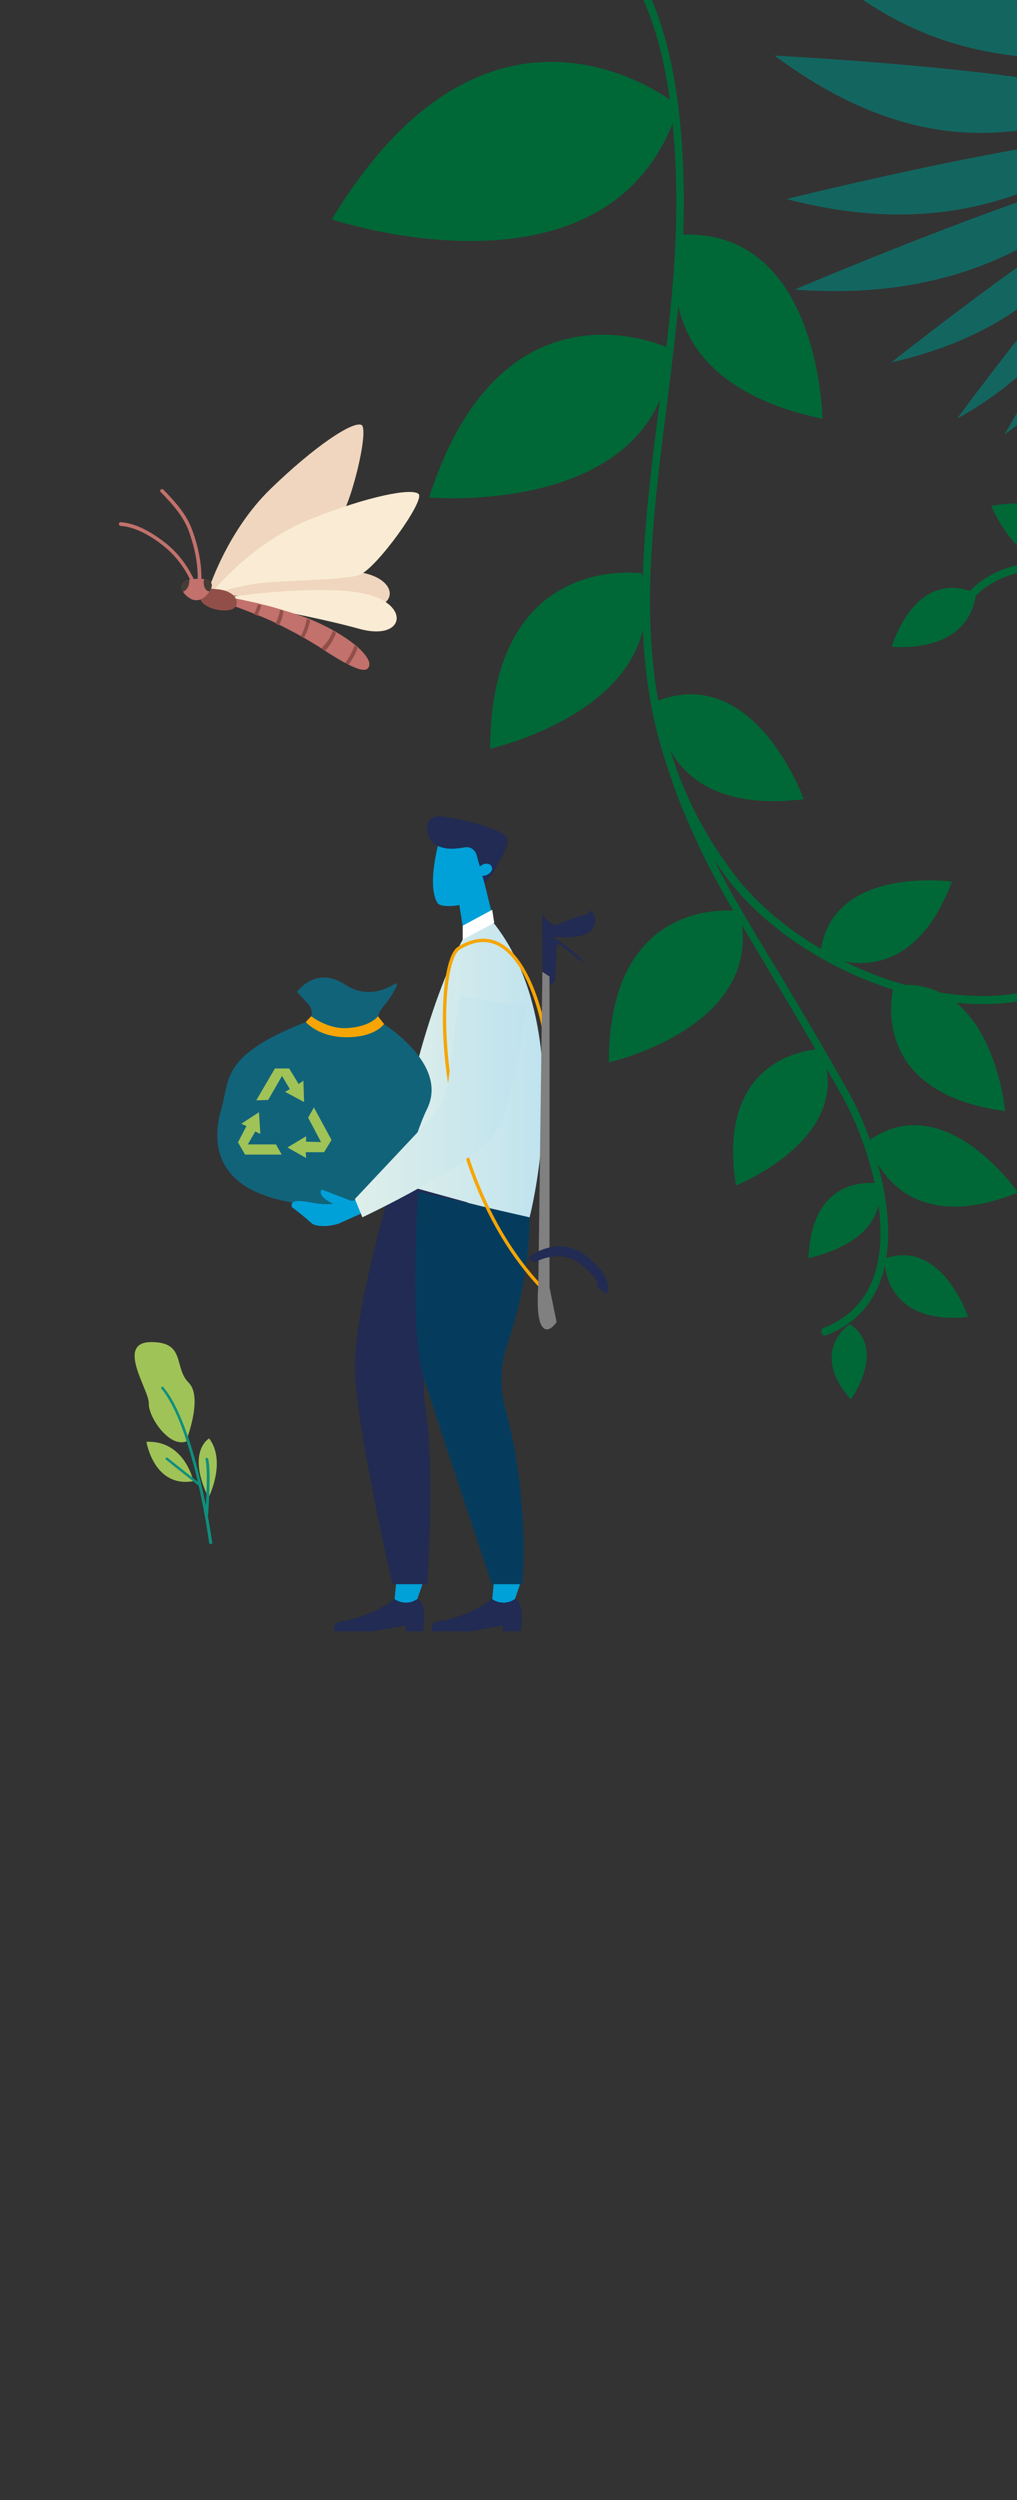 <?xml version="1.0" encoding="UTF-8" standalone="no"?>
<svg
   xmlns:dc="http://purl.org/dc/elements/1.1/"
   xmlns:cc="http://creativecommons.org/ns#"
   xmlns:rdf="http://www.w3.org/1999/02/22-rdf-syntax-ns#"
   xmlns:svg="http://www.w3.org/2000/svg"
   xmlns="http://www.w3.org/2000/svg"
   xmlns:sodipodi="http://sodipodi.sourceforge.net/DTD/sodipodi-0.dtd"
   xmlns:inkscape="http://www.inkscape.org/namespaces/inkscape"
   viewBox="0 0 300 737.3"
   xml:space="preserve"
   version="1.1"
   id="svg488"
   sodipodi:docname="environmentTR.svg"
   width="300"
   height="737.3"
   inkscape:version="0.92.4 (5da689c313, 2019-01-14)"><rect x="0" y="0" width="300" height="737.3" fill="#333333" stroke="none"/><defs
     id="defs492" /><sodipodi:namedview
     pagecolor="#ffffff"
     bordercolor="#666666"
     borderopacity="1"
     objecttolerance="10"
     gridtolerance="10"
     guidetolerance="10"
     inkscape:pageopacity="0"
     inkscape:pageshadow="2"
     inkscape:window-width="1920"
     inkscape:window-height="1016"
     id="namedview490"
     showgrid="false"
     inkscape:zoom="1.3643937"
     inkscape:cx="181.27442"
     inkscape:cy="122.92283"
     inkscape:window-x="0"
     inkscape:window-y="36"
     inkscape:window-maximized="1"
     inkscape:current-layer="RH_Images" /><style
     id="style20">.st0{fill:#ededed;stroke:#25c7a1;stroke-miterlimit:10}.st1{fill:#2d75be}.st2{fill:#555d68}.st3{fill:#fff;stroke:#555d68;stroke-miterlimit:10}.st4{fill:#ededed}.st5{fill:#3ca891}.st7{fill:#212b53}.st8{fill:#00a1d9}.st10{fill:#053c5e}.st11{fill:#11637a}.st13{fill:#fff}.st17{fill:#a0c358}.st18{fill:#36240e}.st19{fill:#babac2}.st20{fill:#614830}.st22{fill:#0f8f7d}.st23{fill:#006837}.st24{fill:#22b573}.st25{fill:#136660}.st27{fill:#f0d6be}.st28{fill:#faecd4}.st29{fill:#c2716c}.st30{fill:#924f4a}.st31{fill:#453d35}.st32{fill:#577d22}.st33{fill:#ffddb3}.st34{fill:#e83e2e}.st38{fill:#deb187}.st40{fill:#9bbd60}.st41{fill:#ffbc5e}.st42{fill:#ad5823}.st43{fill:#874115}.st44{fill:#c29163}.st45{fill:#00666b}.st46{fill:#01888b}.st47{fill-rule:evenodd;clip-rule:evenodd;fill:#ee5151}.st50{fill:#5885a8}.st51{fill:#2d7345}.st52{fill:#9dcaed}.st53{fill:#3c5214}.st54{fill:#ad4123}.st55{fill:#587528}.st56{fill:#5e7a2e}.st57{fill:#87943c}.st59{fill:#a3ab55}.st60{fill:#ccc568}</style><g
     id="RH_Images"
     transform="translate(-1061.505)"><path
       class="st7"
       d="m 1177.9,471.5 c 0,0 -4.2,3.9 -13.6,6.3 -2.1,0.5 -4.3,-0.2 -4.3,3.3 h 11.5 l 9.6,-1.7 v 1.7 h 5.2 c 0,0 1.4,-8.4 -1.6,-9.5 -2.9,-0.1 -6.8,-0.1 -6.8,-0.1 z"
       id="path66"
       inkscape:connector-curvature="0"
       style="fill:#212b53" /><path
       class="st8"
       d="m 1178.5,465.5 -0.6,6.1 c 1.9,1.3 4.4,1.4 6.3,0.2 l 0.4,-0.2 2.1,-6.1 z"
       id="path68"
       inkscape:connector-curvature="0"
       style="fill:#00a1d9" /><path
       class="st7"
       d="m 1206.7,471.5 c 0,0 -4.2,3.9 -13.6,6.3 -2.1,0.5 -4.3,-0.2 -4.3,3.3 h 11.5 l 9.6,-1.7 v 1.7 h 5.2 c 0,0 1.4,-8.4 -1.6,-9.5 -2.9,-0.1 -6.8,-0.1 -6.8,-0.1 z"
       id="path70"
       inkscape:connector-curvature="0"
       style="fill:#212b53" /><path
       class="st8"
       d="m 1207.3,465.5 -0.6,6.1 c 1.9,1.3 4.4,1.4 6.3,0.2 l 0.4,-0.2 2.1,-6.1 z m -10.4,-199.2 1.6,9.9 8.8,-4 -2.9,-11.8 z"
       id="path72"
       inkscape:connector-curvature="0"
       style="fill:#00a1d9" /><path
       class="st8"
       d="m 1193.7,267.2 c -1.2,0 -2.4,-0.2 -3,-0.7 -3.6,-5.2 0.5,-19.1 0.5,-19.1 l 5.7,-2.4 7.2,4.5 0.4,9.3 c 0.1,2.5 -1.1,4.9 -3.2,6.4 -2.3,1.3 -4.9,2.1 -7.6,2 z"
       id="path74"
       inkscape:connector-curvature="0"
       style="fill:#00a1d9" /><path
       class="st7"
       d="m 1202.1,252.2 c -0.4,-1.6 -1.9,-2.6 -3.5,-2.3 -1.2,0.2 -2.6,0.4 -3.9,0.4 -3.2,0 -7.2,-1.3 -7.2,-6.1 0,-4.9 6,-3.2 6,-3.2 0,0 12.3,1.9 17,5.4 2.3,1.7 -1.5,7.1 -2.9,9.8 -0.8,1.6 -1.9,3 -3.2,4.2 z"
       id="path76"
       inkscape:connector-curvature="0"
       style="fill:#212b53" /><path
       class="st8"
       d="m 1206.2,255.1 c -0.7,-0.6 -2,-0.5 -3,0.3 -0.9,0.8 -1.1,1.9 -0.4,2.5 0.7,0.6 2,0.5 3,-0.3 1,-0.7 1.1,-1.8 0.4,-2.5 z"
       id="path78"
       inkscape:connector-curvature="0"
       style="fill:#00a1d9" /><linearGradient
       id="SVGID_1_"
       gradientUnits="userSpaceOnUse"
       x1="1177.313"
       y1="315.598"
       x2="1221.883"
       y2="315.598"><stop
         offset="0"
         style="stop-color:#dfefea"
         id="stop80" /><stop
         offset="1"
         style="stop-color:#bfe3ee"
         id="stop82" /></linearGradient><path
       d="m 1198.5,276.2 c 0,0 -13.3,21.8 -21.2,72.4 16,5 40.4,10.5 40.4,10.5 0,0 14.4,-54.8 -10.4,-86.7 -5.2,-0.2 -8.8,3.8 -8.8,3.8 z"
       style="fill:url(#SVGID_1_)"
       id="path85"
       inkscape:connector-curvature="0" /><path
       class="st7"
       d="m 1177.3,348.5 c 0,0 -11.1,37.3 -11.1,54.2 0,16.9 11.1,64.5 11.1,64.5 h 10.2 c 0,0 2.4,-33.3 -0.5,-52 -0.9,-5.5 -0.5,-11.1 1.1,-16.5 5.5,-18.8 11.3,-44.1 11.3,-44.1 z"
       id="path87"
       inkscape:connector-curvature="0"
       style="fill:#212b53" /><path
       class="st10"
       d="m 1184.9,351.5 c 0,0 -2.9,40.5 1.7,55.1 4.6,14.6 20,60.6 20,60.6 h 9 c 0,0 2.3,-25.1 -5,-51.6 -1.8,-6.4 -1.5,-13.3 0.7,-19.6 7,-20.7 6.4,-37 6.4,-37 z"
       id="path89"
       inkscape:connector-curvature="0"
       style="fill:#053c5e" /><path
       class="st11"
       d="m 1152.8,301 c -26.1,10 -23.4,16.9 -26,26 -2.6,9 -3.6,25.5 26,28.3 29.6,2.8 28,-14.6 34.7,-28.3 6.7,-13.7 -14.3,-26 -14.3,-26 0,0 -11.6,4.3 -20.4,0 z"
       id="path91"
       inkscape:connector-curvature="0"
       style="fill:#11637a" /><path
       class="st8"
       d="m 1162.4,354.2 c -0.4,0.3 -2.1,1.1 -5.7,0.9 -3.3,-0.1 -10,-2.5 -9.1,0.9 2.9,2.1 6,4.9 6,4.9 1.9,1.1 5.5,0.7 7.7,0 l 6.5,-2.9 c 0,0 1,-3.3 1,-3.5 l -1.3,-0.7 c -1.6,0.3 -3.3,0.5 -5.1,0.4 z"
       id="path93"
       inkscape:connector-curvature="0"
       style="fill:#00a1d9" /><path
       class="st8"
       d="m 1161.1,355.5 c 0,0 -0.1,0.1 -0.4,0.3 0.4,0.2 0.8,0.5 1.2,0.7 l 5.1,0.9 c 0,-1 0.1,-2.4 0.1,-2.5 l -10.7,-4.1 c 0,0 -1,1 0.8,2.6 1.8,1.5 3.9,2.1 3.9,2.1 z"
       id="path95"
       inkscape:connector-curvature="0"
       style="fill:#00a1d9" /><path
       class="st11"
       d="m 1152.8,301 c 1,-1.5 0.9,-3.5 -0.4,-4.9 l -3.3,-3.6 c 0,0 5.6,-7.8 14.1,-2.2 6.4,4.3 12.4,1.4 14.8,-0.2 0.3,-0.2 0.7,0.1 0.6,0.5 -1.1,2.3 -2.5,4.5 -4.2,6.5 -1,1.3 -1.8,2.6 -1.1,3.8 l -10.3,3.7 z"
       id="path97"
       inkscape:connector-curvature="0"
       style="fill:#11637a" /><path
       d="m 1151.7,301.4 c 0,0 3.7,4.5 12.1,4.5 8.4,0 11,-3.9 11,-3.9 l -1.8,-2.3 c 0,0 -2.1,3.1 -9.2,3.5 -5.7,0.3 -10.5,-3.5 -10.5,-3.5 z"
       style="fill:#f6a505"
       id="path99"
       inkscape:connector-curvature="0" /><path
       class="st13"
       d="m 1198,273 8.7,-4.7 0.6,3.9 -9.3,4.9 z"
       id="path101"
       inkscape:connector-curvature="0"
       style="fill:#ffffff" /><path
       d="m 1221.8,302.8 c 0,0 -6.3,-34.5 -24.9,-23.2 -7.4,4.5 -8.4,65 23.9,99.6"
       style="fill:none;stroke:#f6a505;stroke-width:0.985;stroke-miterlimit:10"
       id="path103"
       inkscape:connector-curvature="0" /><path
       class="st7"
       d="m 1222.8,271.3 2.3,1.7 c 0,0 5.9,-2.6 8.4,-3 2.5,-0.4 2,-1.6 2,-1.6 0,0 2.7,1.4 1,5.2 -1.8,3.8 -11.9,2.7 -11.9,2.7 0,0 9.2,6 8.8,7.7 0,0 -5.8,-5.4 -7.7,-5.6 l -0.4,10.8 c 0,0 -2.2,3 -3.7,0.8 l -0.1,-15.4 v -4.9 z"
       id="path105"
       inkscape:connector-curvature="0"
       style="fill:#212b53" /><path
       d="m 1223.6,288 v 91.7 l 2.1,10.2 c 0,0 -2.6,4 -4.4,1.1 -1.8,-2.9 -1,-11.8 -1,-11.8 l 1.2,-92.6 z"
       style="fill:#808080"
       id="path107"
       inkscape:connector-curvature="0" /><path
       class="st7"
       d="m 1217.2,370.9 2,1.4 c 0,0 7.6,-4.5 13.8,0.7 6.3,5.1 4.6,6.6 4.6,6.6 l 2.8,2 c 0,0 2.9,-4 -5.7,-11 -8.6,-7 -17.5,0.3 -17.5,0.3 z"
       id="path109"
       inkscape:connector-curvature="0"
       style="fill:#212b53" /><linearGradient
       id="SVGID_00000035521563574666263710000001087108795220202909_"
       gradientUnits="userSpaceOnUse"
       x1="1166.204"
       y1="326.293"
       x2="1216.414"
       y2="326.293"><stop
         offset="0"
         style="stop-color:#dfefea"
         id="stop111" /><stop
         offset="1"
         style="stop-color:#bfe3ee"
         id="stop113" /></linearGradient><path
       style="fill:url(#SVGID_00000035521563574666263710000001087108795220202909_)"
       d="m 1196.9,293.6 -3,24.3 c -0.6,4.7 -2.6,9.1 -5.9,12.5 l -21.8,23.2 2.2,5.4 c 0,0 32.9,-15.5 39,-24.7 6.1,-9.2 9.1,-37.2 9.1,-37.2 z"
       id="path116"
       inkscape:connector-curvature="0" /><path
       class="st17"
       d="m 1156.2,336.8 -3.8,-7.2 1.7,-3 5.2,9.6 -2.2,3.6 h -5.4 l 0.1,1.7 -5.5,-3.1 5.5,-3.3 v 1.6 z m -13.6,-21.7 h 4.2 l 2.8,4.6 1.4,-1 0.2,6.3 -5.6,-3 1.4,-0.8 -2.3,-3.9 -4.1,7.1 -3.5,0.1 z m -8.8,25.4 -2.1,-3.6 2.5,-4.8 -1.5,-0.7 5.2,-3.4 0.4,6.4 -1.5,-0.7 -2.2,3.8 h 8.3 l 1.7,3 z"
       id="path118"
       inkscape:connector-curvature="0"
       style="fill:#a0c358" /><g
       id="g189"><path
         class="st25"
         d="m 1358.2,-100.4 c 0.1,-0.1 0.3,-0.3 0.5,-0.3 0.6,-0.3 1.3,0 1.5,0.6 0.1,0.3 8.4,27.1 14.8,66.9 6,36.8 11.6,92.6 4.3,149.5 -0.1,0.7 -0.7,1.2 -1.4,1.3 -0.7,0 -1.1,-0.5 -1,-1.2 7.2,-56.6 1.7,-112.2 -4.3,-148.8 -6.4,-39.7 -14.7,-66.4 -14.8,-66.6 -0.1,-0.6 0,-1.1 0.4,-1.4 z"
         id="path185"
         inkscape:connector-curvature="0"
         style="fill:#136660" /><path
         class="st25"
         d="m 1379.4,74.8 c -9,10.4 -23.5,24.9 -55,32.1 0,0 33.8,-26.7 54,-39.5 3.6,-2.2 5.6,2.1 1,7.4 z m 1.7,10.4 c -4.8,10.1 -13.2,24.8 -37.3,38.3 0,0 21.2,-28.8 34.7,-43.6 2.3,-2.6 5,0.1 2.6,5.3 z m -0.7,13.4 c -2.4,7.3 -6.9,18 -22.6,29.6 0,0 12.1,-21.5 20.2,-32.9 1.4,-2.1 3.6,-0.5 2.4,3.3 z m -3.6,-34.1 c -15.3,10.4 -39.1,24 -80.9,20.9 0,0 52.5,-22.3 82.7,-31.3 5.2,-1.5 6,5.2 -1.8,10.4 z m -1.9,-12.8 c -16.5,7.8 -41.7,17.4 -81.4,7 0,0 54.3,-13.4 84.8,-17.2 5.4,-0.7 4.9,6.2 -3.4,10.2 z m -2.8,-14.9 c -18.4,3.8 -45.8,6.6 -82.1,-20.4 0,0 57.1,2.9 88.3,9.1 5.4,1 3.1,9.4 -6.2,11.3 z m -3.6,-19.6 c -20.4,-1.5 -50.1,-6.4 -81.2,-43.9 0,0 59.5,19.1 90.7,34.2 5.5,2.7 0.8,10.5 -9.5,9.7 z"
         id="path187"
         inkscape:connector-curvature="0"
         style="fill:#136660" /></g><g
       id="g199"><path
         class="st23"
         d="m 1239.8,-18.7 c 0.4,-0.2 0.9,-0.2 1.3,0.2 23.5,20.6 22.9,73.1 21.6,94.8 -0.9,14.9 -2.8,29.7 -4.6,44 -6.2,49.1 -12,95.5 20,137.6 17.8,23.5 58.3,42.5 90.2,33.6 23.5,-6.6 46.6,-31.3 52.5,-56.2 5.5,-23.2 -1.8,-44.1 -20.7,-58.9 -11.6,-9.1 -38.7,-13.4 -50.9,-0.5 -0.4,0.5 -1.2,0.5 -1.6,0 -0.5,-0.4 -0.5,-1.2 0,-1.6 6.1,-6.4 16,-9.5 27.8,-8.6 9.9,0.7 20.2,4.2 26.2,8.9 19.7,15.4 27.3,37.2 21.6,61.3 -6.1,25.7 -29.9,51.1 -54.2,57.9 -32.8,9.2 -74.4,-10.3 -92.7,-34.4 -32.5,-42.8 -26.7,-89.7 -20.4,-139.3 1.8,-14.3 3.7,-29.1 4.6,-43.8 1.3,-21.3 1.9,-73 -20.8,-92.9 -0.5,-0.4 -0.5,-1.2 -0.1,-1.6 0,-0.3 0.1,-0.4 0.2,-0.5 z"
         id="path191"
         inkscape:connector-curvature="0"
         style="fill:#006837" /><path
         class="st23"
         d="m 1255.3,212.4 c 0.1,0 0.2,-0.1 0.3,-0.1 0.6,-0.2 1.3,0.2 1.4,0.8 4.7,18.8 11.7,35.6 22.8,54.6 3.6,6.2 7.3,12.4 11,18.4 7.1,11.9 14.4,24.1 21.2,36.3 6.1,11 15.9,36.6 9.3,55.1 -2.8,7.8 -8.2,13.2 -16,16.3 -0.6,0.2 -1.3,-0.1 -1.5,-0.7 -0.2,-0.6 0.1,-1.3 0.7,-1.5 7.2,-2.8 12.1,-7.8 14.7,-14.9 5.9,-16.4 -2.2,-40.8 -9.1,-53.2 -6.8,-12.2 -14.1,-24.4 -21.2,-36.3 -3.6,-6 -7.3,-12.3 -11,-18.5 -11.3,-19.2 -18.4,-36.2 -23.1,-55.2 -0.2,-0.3 0,-0.9 0.5,-1.1 z"
         id="path193"
         inkscape:connector-curvature="0"
         style="fill:#006837" /><path
         class="st23"
         d="m 1361.8,351.7 c 0,0 -21.7,-31.6 -44.3,-15.1 0,-0.1 7.2,30 44.3,15.1 z m -83.2,-2.1 c 0,0 36,-14.2 25,-40.2 0,0 -31.3,0.3 -25,40.2 z m 79.4,-21.9 c 0,0 -3.5,-40.3 -32.8,-37.1 0,0 -9.1,31.4 32.8,37.1 z m 54.4,-18 c 0,0 -17.9,-31.4 -40.4,-17.8 -0.1,0 4.3,28.8 40.4,17.8 z M 1342.3,260 c 0,0 -35.8,-5 -38.8,21.2 0,0 25.5,14.2 38.8,-21.2 z m -17.8,-69.3 c 0,0 22.6,2.7 24.9,-15.6 0,0 -15.9,-9.4 -24.9,15.6 z m 64.6,55.9 c 0,0 -15.7,22 0.6,33 0.1,0 18.3,-12 -0.6,-33 z m -35.2,-97.4 c 0,0 10.4,25 28.4,16.9 0,0 -0.6,-21.8 -28.4,-16.9 z m -112.8,164.1 c 0,0 47,-10.5 38.5,-44.6 0,0 -38.5,-5.7 -38.5,44.6 z m -53,-166.6 c 0,0 68.3,6.1 71.5,-43.7 0.1,0 -49.6,-24.5 -71.5,43.7 z m -28.7,-82 c 0,0 83.5,28 102.3,-33.4 0,-0.1 -54.8,-45.4 -102.3,33.4 z m 46.7,156.1 c 0,0 54.6,-12.2 44.7,-51.7 0,0 -44.6,-6.7 -44.7,51.7 z m 98,-97.3 c 0,0 -0.7,-55.9 -41.4,-54.3 0,0 -15.7,42.3 41.4,54.3 z m -5.5,112.2 c 0,0 -14.3,-40.1 -43.2,-29 0,0 -1,34.4 43.2,29 z m 48.5,152.7 c 0,0 -7.8,-23.3 -24.7,-17.2 0,0 -0.8,19.8 24.7,17.2 z m -34.6,24.3 c 0,0 10.7,-14.7 -0.3,-22.2 0,0 -12.3,8 0.3,22.2 z"
         id="path195"
         inkscape:connector-curvature="0"
         style="fill:#006837" /><path
         class="st23"
         d="m 1300,371 c 0,0 24.2,-4.4 20.5,-22 0,0.1 -19.5,-3.6 -20.5,22 z"
         id="path197"
         inkscape:connector-curvature="0"
         style="fill:#006837" /></g><g
       id="g219"><path
         class="st27"
         d="m 1127.1,173.9 c 0,0 25.3,-6.7 39.2,-5.3 13.9,1.4 13.4,12.7 -0.6,10.5 -14,-2.3 -37.9,-3.6 -37.9,-3.6 z"
         id="path201"
         inkscape:connector-curvature="0"
         style="fill:#f0d6be" /><path
         class="st28"
         d="m 1129.6,176 c 0,0 25.9,-3.8 39.5,-0.9 13.7,3 11.9,14.2 -1.8,10.3 -13.7,-3.8 -37.3,-7.9 -37.3,-7.9 z"
         id="path203"
         inkscape:connector-curvature="0"
         style="fill:#faecd4" /><path
         class="st27"
         d="m 1122.8,174.6 c 0,0 5.4,-17.7 18.5,-30.4 13.1,-12.7 24.2,-20 26.8,-18.9 2.5,1.1 -3.3,25.1 -7.1,28.6 -3.8,3.5 -22,10.6 -28.2,14.6 -6.2,4 -8.4,6.1 -8.4,6.1 z"
         id="path205"
         inkscape:connector-curvature="0"
         style="fill:#f0d6be" /><path
         class="st28"
         d="m 1124.5,174.2 c 0,0 11.6,-14.4 28.6,-21.1 17,-6.8 30,-9.3 31.9,-7.4 1.9,2 -12.5,22 -17.4,23.8 -4.9,1.8 -24.4,1.5 -31.7,2.8 -7.3,1.3 -10.1,2.5 -10.1,2.5 z"
         id="path207"
         inkscape:connector-curvature="0"
         style="fill:#faecd4" /><path
         class="st29"
         d="m 1120.9,171.6 c 0.2,-5.2 -0.9,-10.4 -2.7,-15.3 -1.7,-4.7 -5.1,-8.4 -8.5,-11.9 -0.5,-0.5 -1.3,0.3 -0.8,0.7 3.5,3.6 6.9,7.3 8.5,12.1 1.6,4.6 2.6,9.4 2.4,14.3 0,0.8 1.1,0.8 1.1,0.1 z m -1.8,0.2 c -1.9,-4.5 -4.9,-8.6 -8.7,-11.6 -3.7,-2.9 -8.5,-5.9 -13.3,-6.2 -0.7,0 -0.7,1 0,1.1 4.8,0.3 10,3.6 13.6,6.7 3.3,2.9 5.8,6.5 7.5,10.5 0.2,0.7 1.2,0.1 0.9,-0.5 z m 51,25.2 c -0.8,1.1 -3,0.4 -5.8,-1 -0.3,-0.2 -0.6,-0.3 -1,-0.5 -1.8,-1 -3.8,-2.2 -5.8,-3.5 -0.4,-0.2 -0.8,-0.5 -1.1,-0.7 -0.2,-0.1 -0.5,-0.3 -0.7,-0.5 l -4.5,-2.7 c -0.3,-0.2 -0.6,-0.4 -0.9,-0.5 -2.2,-1.2 -4.3,-2.3 -6.3,-3.3 -0.3,-0.2 -0.7,-0.3 -1,-0.5 -1.9,-0.9 -3.7,-1.7 -5.5,-2.4 -0.1,-0.1 -0.3,-0.1 -0.4,-0.2 -0.2,-0.1 -0.4,-0.2 -0.6,-0.2 -5.1,-2 -6.6,-2.5 -6.6,-2.5 l 0.6,-2.1 c 0,0 3,0.6 7.1,1.5 0.3,0.1 0.7,0.2 1,0.3 1.8,0.4 3.7,0.9 5.6,1.5 0.3,0.1 0.7,0.2 1,0.3 2.3,0.7 4.6,1.4 6.7,2.2 0.3,0.1 0.7,0.3 1,0.4 1,0.4 1.9,0.8 2.8,1.2 1.4,0.7 2.7,1.3 3.9,2 0.3,0.2 0.6,0.3 0.9,0.5 2.1,1.2 4,2.5 5.5,3.7 0.3,0.2 0.6,0.5 0.9,0.7 2.9,2.7 4.3,4.9 3.2,6.3 z"
         id="path209"
         inkscape:connector-curvature="0"
         style="fill:#c2716c" /><path
         class="st30"
         d="m 1128.9,174.6 c -1.3,-0.6 -2.6,-0.8 -4,-0.9 -0.7,-0.1 -1.3,-0.1 -2,0 -0.6,0.1 -0.9,0.4 -1.5,0.7 -1.2,0.7 -1.1,2.7 0.2,3.7 1.5,1.2 3.6,1.8 5.5,1.9 1.4,0.1 3.5,0 4.1,-1.5 0.6,-1.3 -0.5,-2.9 -1.6,-3.5 -0.2,-0.1 -0.4,-0.2 -0.7,-0.4 z"
         id="path211"
         inkscape:connector-curvature="0"
         style="fill:#924f4a" /><path
         class="st29"
         d="m 1123.8,171.9 c -0.1,-0.3 -0.4,-0.5 -0.6,-0.6 -0.5,-0.3 -1,-0.4 -1.5,-0.5 -1.1,-0.2 -2.3,-0.1 -3.3,0 -0.4,0 -0.8,0.1 -1.1,0.2 -0.4,0.1 -0.8,0.2 -1.1,0.4 -1.4,0.8 -1.3,2 -0.7,3.1 0.5,0.9 1.4,1.6 2.1,2 1.4,0.8 2.9,0.7 4.2,-0.4 0.5,-0.4 1.1,-1 1.6,-1.8 0.5,-0.8 0.8,-1.7 0.4,-2.4 z"
         id="path213"
         inkscape:connector-curvature="0"
         style="fill:#c2716c" /><path
         class="st31"
         d="m 1117.2,172.4 c -0.1,0.5 -0.4,1.1 -0.8,1.5 -0.3,0.3 -0.6,0.5 -0.9,0.6 -0.6,-1.1 -0.7,-2.3 0.7,-3.1 0.3,-0.2 0.7,-0.3 1.1,-0.4 0.1,0.5 0,1 -0.1,1.4 z m 6.2,2 h -0.3 c -1.4,-0.3 -1.7,-2.4 -1.4,-3.5 v -0.1 c 0.5,0.1 1.1,0.2 1.5,0.5 0.3,0.1 0.5,0.3 0.6,0.6 0.4,0.7 0.1,1.6 -0.4,2.5 z"
         id="path215"
         inkscape:connector-curvature="0"
         style="fill:#453d35" /><path
         class="st30"
         d="m 1137.4,181.6 c -0.1,-0.1 -0.3,-0.1 -0.4,-0.2 -0.2,-0.1 -0.4,-0.2 -0.6,-0.2 0.5,-1 0.9,-2 1.2,-3 0.3,0.1 0.7,0.2 1,0.3 -0.3,1 -0.7,2.1 -1.2,3.1 z m 6.4,2.8 c -0.3,-0.2 -0.7,-0.3 -1,-0.5 0.6,-1.3 1.1,-2.6 1.3,-4.1 0.3,0.1 0.7,0.2 1,0.3 -0.1,1.5 -0.6,3 -1.3,4.3 z m 7.3,3.8 c -0.3,-0.2 -0.6,-0.4 -0.9,-0.5 0.9,-1.6 1.5,-3.4 1.8,-5.2 0.3,0.1 0.7,0.3 1,0.4 -0.3,1.8 -1,3.6 -1.9,5.3 z m 9.5,-1.6 c -0.1,0.5 -0.3,1 -0.6,1.5 -0.6,1.4 -1.5,2.7 -2.6,3.8 -0.4,-0.2 -0.8,-0.5 -1.1,-0.7 1.5,-1.5 2.8,-3.3 3.4,-5.2 z m 6.4,4.4 c -0.6,1.8 -1.5,3.5 -2.7,5 -0.3,-0.2 -0.6,-0.3 -1,-0.5 1.2,-1.5 2.2,-3.3 2.8,-5.2 0.3,0.2 0.6,0.4 0.9,0.7 z"
         id="path217"
         inkscape:connector-curvature="0"
         style="fill:#924f4a" /></g><g
       id="g236"><g
         id="XMLID_00000075124304793161375100000001539423123385052815_"><path
           class="st17"
           d="m 1116.7,424.2 c 1,-2.9 4.2,-12.8 0.4,-16.5 -4.4,-4.4 -0.7,-12 -11.1,-11.9 -10.5,0.1 -0.4,14.3 -0.6,18.1 -0.2,3.8 5.9,13.1 11.1,11.2 -0.1,-0.1 0,-0.4 0.2,-0.9 z m -6,5.9 7.7,6.1 c -0.7,-2.4 -3.9,-11.4 -13.7,-11 0,0 2.2,13.7 13.9,11.6 -2.1,-1.3 -5.5,-3.6 -7.9,-6.7 z"
           id="path221"
           inkscape:connector-curvature="0"
           style="fill:#a0c358" /><path
           class="st17"
           d="m 1118.4,436.2 -7.7,-6.1 c 2.4,3.1 5.7,5.4 7.8,6.7 0,0 0,-0.2 -0.1,-0.6 z"
           id="path223"
           inkscape:connector-curvature="0"
           style="fill:#a0c358" /><path
           class="st17"
           d="m 1120.4,437.8 -2,-1.6 c 0.1,0.4 0.1,0.6 0.1,0.6 1.2,0.6 1.9,1 1.9,1 z m 2.8,-13.6 c 0,0 -6.8,3.8 -0.2,17.5 0,0 5.4,-10.6 0.2,-17.5 z"
           id="path225"
           inkscape:connector-curvature="0"
           style="fill:#a0c358" /><g
           id="g231"><path
             class="st22"
             d="m 1123.7,455.4 c 0.3,0 0.4,-0.2 0.4,-0.4 0,-0.2 -2.3,-17 -7,-30.9 -2.3,-6.7 -4.7,-11.8 -7.4,-15 -0.1,-0.2 -0.4,-0.2 -0.5,-0.1 -0.2,0.1 -0.2,0.4 -0.1,0.5 2.6,3.2 5,8.1 7.2,14.8 4.7,13.9 6.9,30.6 6.9,30.8 0.1,0.2 0.3,0.3 0.5,0.3 z"
             id="path227"
             inkscape:connector-curvature="0"
             style="fill:#0f8f7d" /><path
             class="st22"
             d="m 1120.4,438.2 c 0.1,0 0.2,0 0.3,-0.1 0.1,-0.2 0.1,-0.4 -0.1,-0.5 l -9.7,-7.7 c -0.2,-0.1 -0.4,-0.1 -0.5,0.1 -0.1,0.2 -0.1,0.4 0.1,0.5 l 9.7,7.7 z"
             id="path229"
             inkscape:connector-curvature="0"
             style="fill:#0f8f7d" /></g></g><path
         class="st22"
         d="m 1122.5,447.1 c 0.2,0 0.4,-0.2 0.4,-0.4 0,-0.5 1,-13 0,-16.5 -0.1,-0.2 -0.3,-0.3 -0.5,-0.3 -0.2,0.1 -0.3,0.3 -0.3,0.5 0.9,3.4 0,16.2 -0.1,16.3 0.1,0.2 0.3,0.3 0.5,0.4 z"
         id="path234"
         inkscape:connector-curvature="0"
         style="fill:#0f8f7d" /></g></g></svg>